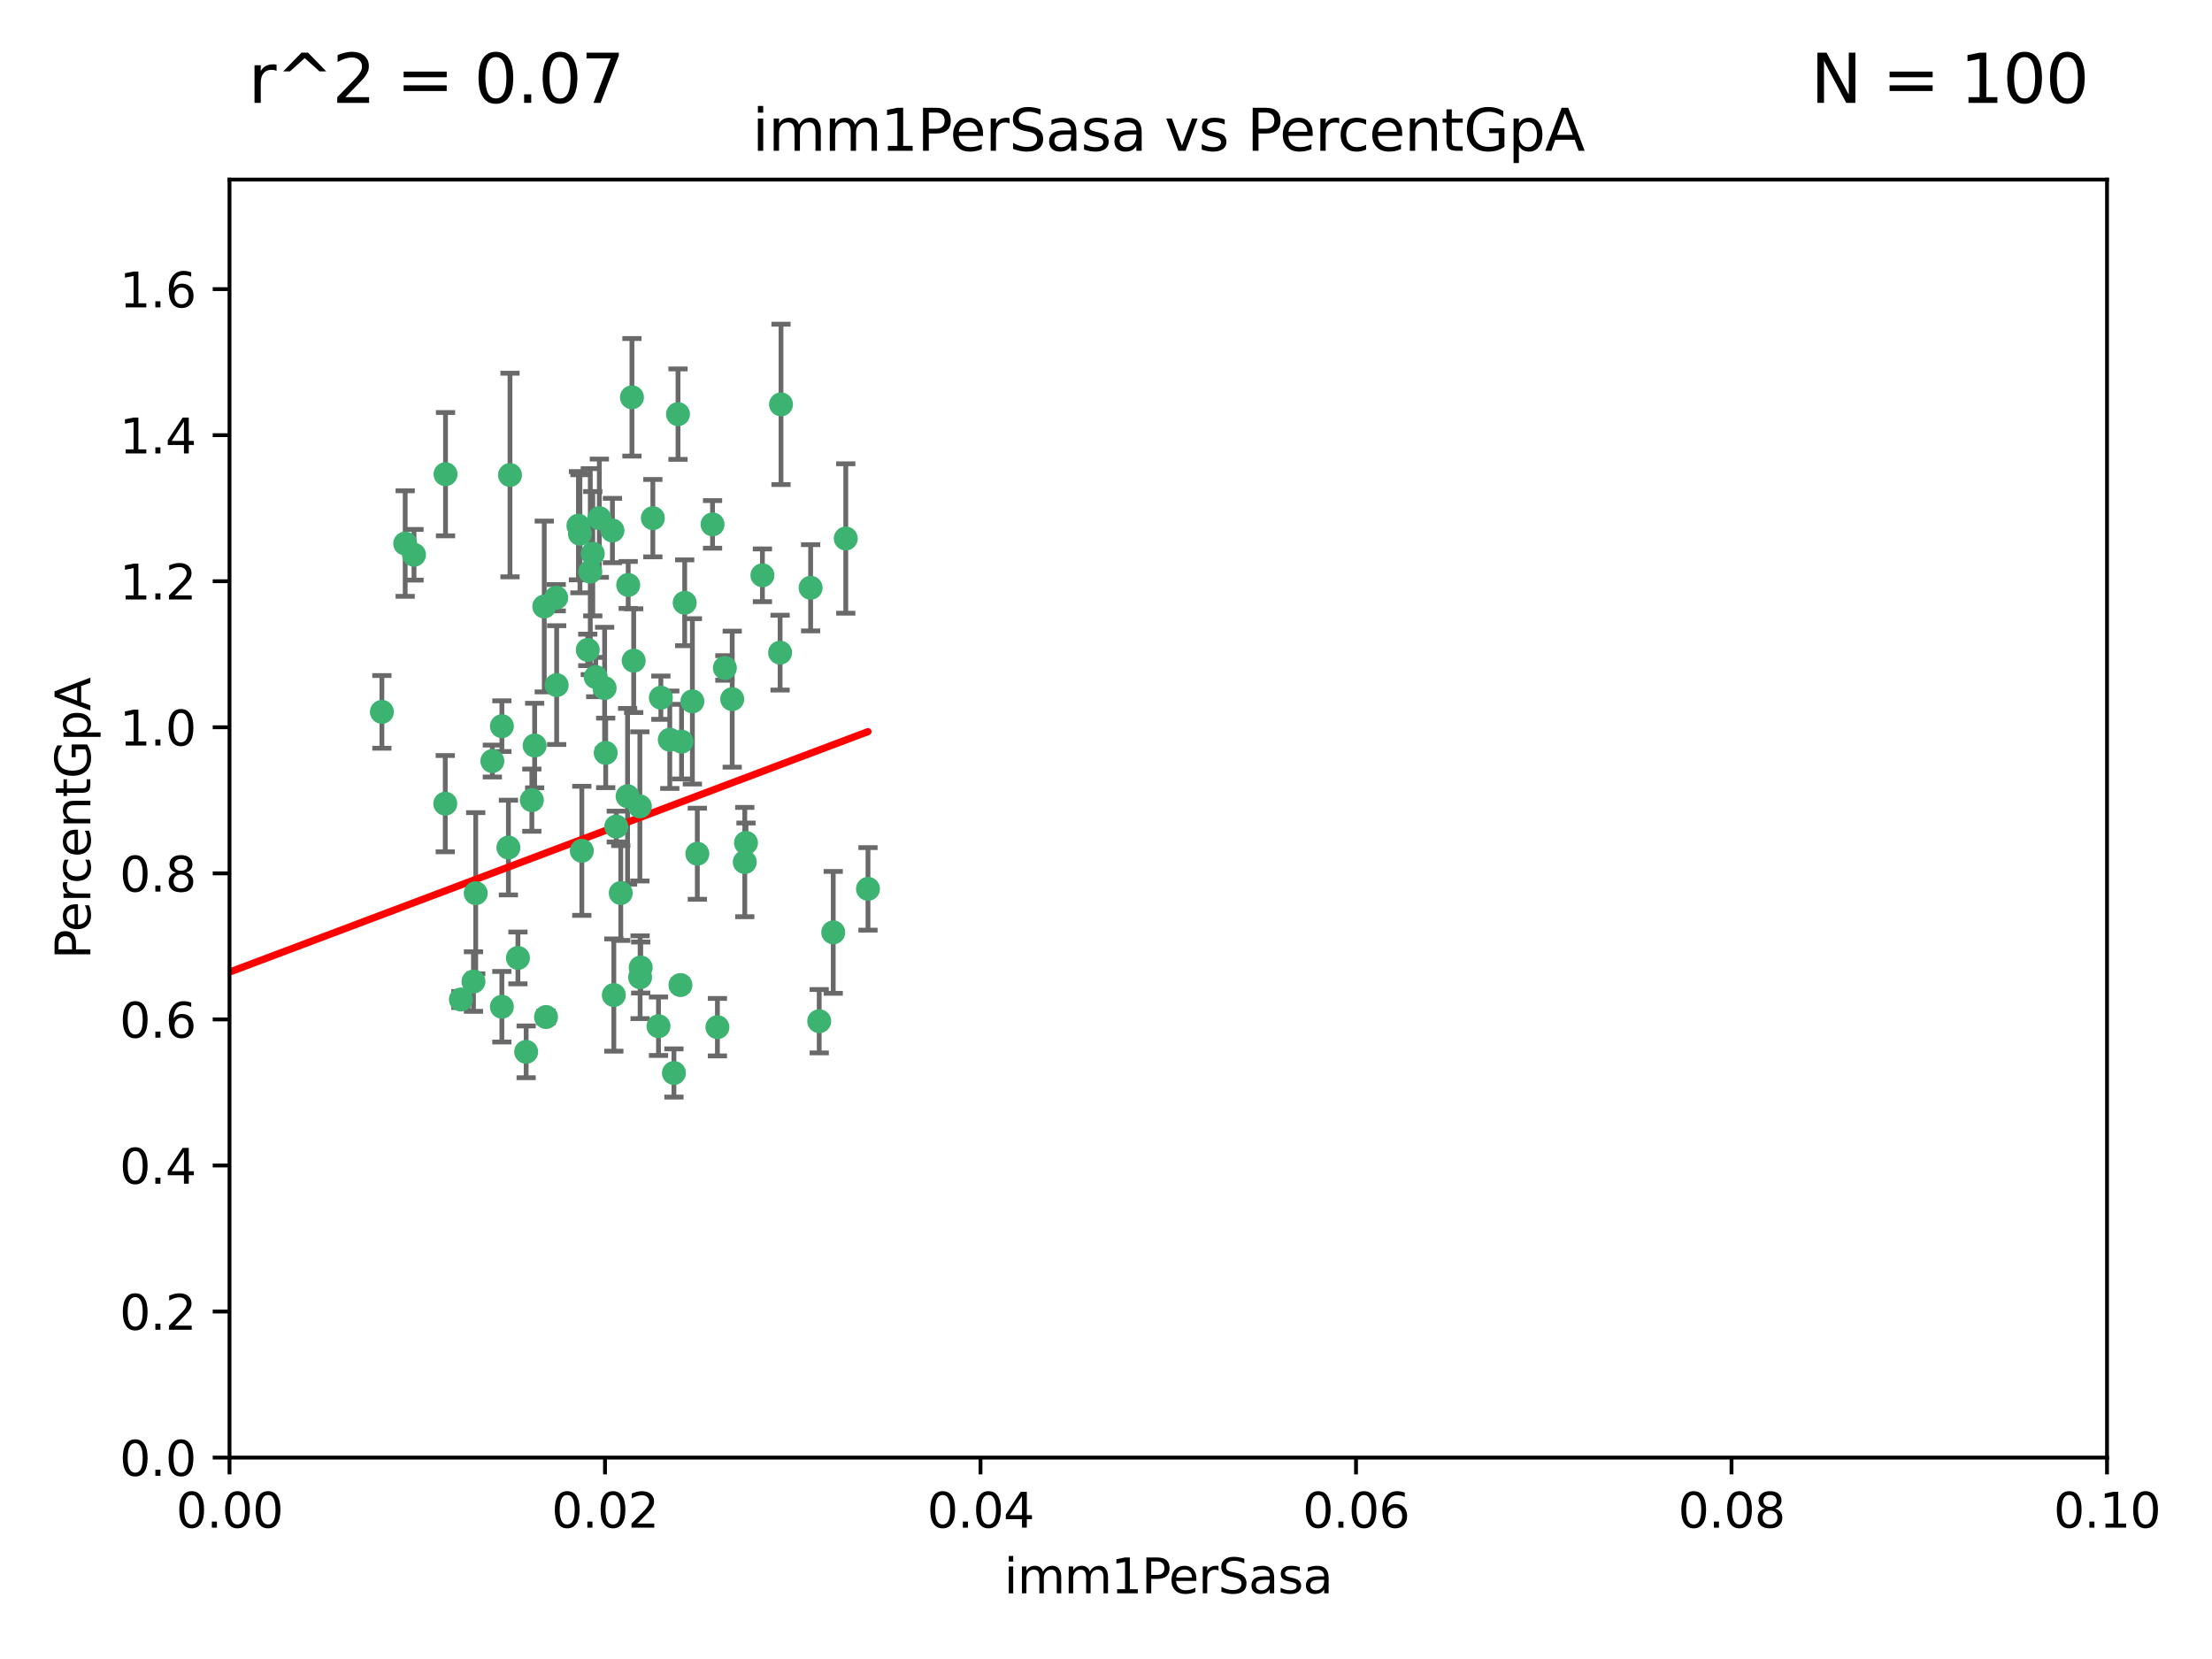 <?xml version="1.0" encoding="utf-8" standalone="no"?>
<!DOCTYPE svg PUBLIC "-//W3C//DTD SVG 1.1//EN"
  "http://www.w3.org/Graphics/SVG/1.1/DTD/svg11.dtd">
<svg xmlns:xlink="http://www.w3.org/1999/xlink" width="460.8pt" height="345.6pt" viewBox="0 0 460.8 345.6" xmlns="http://www.w3.org/2000/svg" version="1.1">
 <defs>
  <style type="text/css">*{stroke-linejoin: round; stroke-linecap: butt}</style>
 </defs>
 <g id="figure_1">
  <g id="patch_1">
   <path d="M 0 345.6 
L 460.8 345.6 
L 460.8 0 
L 0 0 
z
" style="fill: #ffffff"/>
  </g>
  <g id="axes_1">
   <g id="patch_2">
    <path d="M 47.81 303.64 
L 438.93 303.64 
L 438.93 37.411 
L 47.81 37.411 
z
" style="fill: #ffffff"/>
   </g>
   <g id="PathCollection_1">
    <defs>
     <path id="m99743dd4fb" d="M 0 1.118 
C 0.297 1.118 0.581 1 0.791 0.791 
C 1 0.581 1.118 0.297 1.118 0 
C 1.118 -0.297 1 -0.581 0.791 -0.791 
C 0.581 -1 0.297 -1.118 0 -1.118 
C -0.297 -1.118 -0.581 -1 -0.791 -0.791 
C -1 -0.581 -1.118 -0.297 -1.118 0 
C -1.118 0.297 -1 0.581 -0.791 0.791 
C -0.581 1 -0.297 1.118 0 1.118 
z
" style="stroke: #3cb371"/>
    </defs>
    <g clip-path="url(#p073e1302b0)">
     <use xlink:href="#m99743dd4fb" x="86.246" y="115.568" style="fill: #3cb371; stroke: #3cb371"/>
     <use xlink:href="#m99743dd4fb" x="84.409" y="113.232" style="fill: #3cb371; stroke: #3cb371"/>
     <use xlink:href="#m99743dd4fb" x="136.002" y="107.943" style="fill: #3cb371; stroke: #3cb371"/>
     <use xlink:href="#m99743dd4fb" x="92.809" y="98.781" style="fill: #3cb371; stroke: #3cb371"/>
     <use xlink:href="#m99743dd4fb" x="113.381" y="126.342" style="fill: #3cb371; stroke: #3cb371"/>
     <use xlink:href="#m99743dd4fb" x="122.967" y="119.082" style="fill: #3cb371; stroke: #3cb371"/>
     <use xlink:href="#m99743dd4fb" x="125.956" y="143.336" style="fill: #3cb371; stroke: #3cb371"/>
     <use xlink:href="#m99743dd4fb" x="104.553" y="151.274" style="fill: #3cb371; stroke: #3cb371"/>
     <use xlink:href="#m99743dd4fb" x="120.499" y="109.513" style="fill: #3cb371; stroke: #3cb371"/>
     <use xlink:href="#m99743dd4fb" x="124.099" y="141.043" style="fill: #3cb371; stroke: #3cb371"/>
     <use xlink:href="#m99743dd4fb" x="110.793" y="166.685" style="fill: #3cb371; stroke: #3cb371"/>
     <use xlink:href="#m99743dd4fb" x="115.875" y="124.513" style="fill: #3cb371; stroke: #3cb371"/>
     <use xlink:href="#m99743dd4fb" x="122.442" y="135.386" style="fill: #3cb371; stroke: #3cb371"/>
     <use xlink:href="#m99743dd4fb" x="106.242" y="98.955" style="fill: #3cb371; stroke: #3cb371"/>
     <use xlink:href="#m99743dd4fb" x="132.012" y="137.629" style="fill: #3cb371; stroke: #3cb371"/>
     <use xlink:href="#m99743dd4fb" x="113.744" y="211.864" style="fill: #3cb371; stroke: #3cb371"/>
     <use xlink:href="#m99743dd4fb" x="124.854" y="107.949" style="fill: #3cb371; stroke: #3cb371"/>
     <use xlink:href="#m99743dd4fb" x="92.757" y="167.417" style="fill: #3cb371; stroke: #3cb371"/>
     <use xlink:href="#m99743dd4fb" x="130.866" y="121.859" style="fill: #3cb371; stroke: #3cb371"/>
     <use xlink:href="#m99743dd4fb" x="141.24" y="86.272" style="fill: #3cb371; stroke: #3cb371"/>
     <use xlink:href="#m99743dd4fb" x="133.296" y="167.984" style="fill: #3cb371; stroke: #3cb371"/>
     <use xlink:href="#m99743dd4fb" x="168.868" y="122.444" style="fill: #3cb371; stroke: #3cb371"/>
     <use xlink:href="#m99743dd4fb" x="123.484" y="115.347" style="fill: #3cb371; stroke: #3cb371"/>
     <use xlink:href="#m99743dd4fb" x="127.585" y="110.514" style="fill: #3cb371; stroke: #3cb371"/>
     <use xlink:href="#m99743dd4fb" x="105.908" y="176.562" style="fill: #3cb371; stroke: #3cb371"/>
     <use xlink:href="#m99743dd4fb" x="148.437" y="109.239" style="fill: #3cb371; stroke: #3cb371"/>
     <use xlink:href="#m99743dd4fb" x="109.607" y="219.119" style="fill: #3cb371; stroke: #3cb371"/>
     <use xlink:href="#m99743dd4fb" x="130.736" y="165.873" style="fill: #3cb371; stroke: #3cb371"/>
     <use xlink:href="#m99743dd4fb" x="96.012" y="208.215" style="fill: #3cb371; stroke: #3cb371"/>
     <use xlink:href="#m99743dd4fb" x="137.67" y="145.341" style="fill: #3cb371; stroke: #3cb371"/>
     <use xlink:href="#m99743dd4fb" x="149.45" y="213.979" style="fill: #3cb371; stroke: #3cb371"/>
     <use xlink:href="#m99743dd4fb" x="127.872" y="207.286" style="fill: #3cb371; stroke: #3cb371"/>
     <use xlink:href="#m99743dd4fb" x="99.101" y="186.072" style="fill: #3cb371; stroke: #3cb371"/>
     <use xlink:href="#m99743dd4fb" x="142.635" y="125.569" style="fill: #3cb371; stroke: #3cb371"/>
     <use xlink:href="#m99743dd4fb" x="139.529" y="154.097" style="fill: #3cb371; stroke: #3cb371"/>
     <use xlink:href="#m99743dd4fb" x="120.813" y="111.192" style="fill: #3cb371; stroke: #3cb371"/>
     <use xlink:href="#m99743dd4fb" x="158.825" y="119.843" style="fill: #3cb371; stroke: #3cb371"/>
     <use xlink:href="#m99743dd4fb" x="115.962" y="142.72" style="fill: #3cb371; stroke: #3cb371"/>
     <use xlink:href="#m99743dd4fb" x="102.566" y="158.542" style="fill: #3cb371; stroke: #3cb371"/>
     <use xlink:href="#m99743dd4fb" x="152.533" y="145.644" style="fill: #3cb371; stroke: #3cb371"/>
     <use xlink:href="#m99743dd4fb" x="141.979" y="154.498" style="fill: #3cb371; stroke: #3cb371"/>
     <use xlink:href="#m99743dd4fb" x="98.631" y="204.475" style="fill: #3cb371; stroke: #3cb371"/>
     <use xlink:href="#m99743dd4fb" x="137.177" y="213.781" style="fill: #3cb371; stroke: #3cb371"/>
     <use xlink:href="#m99743dd4fb" x="131.646" y="82.766" style="fill: #3cb371; stroke: #3cb371"/>
     <use xlink:href="#m99743dd4fb" x="107.894" y="199.555" style="fill: #3cb371; stroke: #3cb371"/>
     <use xlink:href="#m99743dd4fb" x="144.236" y="146.106" style="fill: #3cb371; stroke: #3cb371"/>
     <use xlink:href="#m99743dd4fb" x="145.266" y="177.849" style="fill: #3cb371; stroke: #3cb371"/>
     <use xlink:href="#m99743dd4fb" x="140.393" y="223.525" style="fill: #3cb371; stroke: #3cb371"/>
     <use xlink:href="#m99743dd4fb" x="162.509" y="135.958" style="fill: #3cb371; stroke: #3cb371"/>
     <use xlink:href="#m99743dd4fb" x="170.659" y="212.733" style="fill: #3cb371; stroke: #3cb371"/>
     <use xlink:href="#m99743dd4fb" x="155.405" y="175.59" style="fill: #3cb371; stroke: #3cb371"/>
     <use xlink:href="#m99743dd4fb" x="79.555" y="148.297" style="fill: #3cb371; stroke: #3cb371"/>
     <use xlink:href="#m99743dd4fb" x="128.385" y="172.188" style="fill: #3cb371; stroke: #3cb371"/>
     <use xlink:href="#m99743dd4fb" x="141.751" y="205.202" style="fill: #3cb371; stroke: #3cb371"/>
     <use xlink:href="#m99743dd4fb" x="176.19" y="112.178" style="fill: #3cb371; stroke: #3cb371"/>
     <use xlink:href="#m99743dd4fb" x="129.315" y="186.034" style="fill: #3cb371; stroke: #3cb371"/>
     <use xlink:href="#m99743dd4fb" x="162.698" y="84.238" style="fill: #3cb371; stroke: #3cb371"/>
     <use xlink:href="#m99743dd4fb" x="111.378" y="155.307" style="fill: #3cb371; stroke: #3cb371"/>
     <use xlink:href="#m99743dd4fb" x="180.817" y="185.169" style="fill: #3cb371; stroke: #3cb371"/>
     <use xlink:href="#m99743dd4fb" x="133.346" y="203.575" style="fill: #3cb371; stroke: #3cb371"/>
     <use xlink:href="#m99743dd4fb" x="133.47" y="201.55" style="fill: #3cb371; stroke: #3cb371"/>
     <use xlink:href="#m99743dd4fb" x="121.206" y="177.24" style="fill: #3cb371; stroke: #3cb371"/>
     <use xlink:href="#m99743dd4fb" x="126.179" y="156.841" style="fill: #3cb371; stroke: #3cb371"/>
     <use xlink:href="#m99743dd4fb" x="155.151" y="179.582" style="fill: #3cb371; stroke: #3cb371"/>
     <use xlink:href="#m99743dd4fb" x="151.002" y="139.145" style="fill: #3cb371; stroke: #3cb371"/>
     <use xlink:href="#m99743dd4fb" x="104.549" y="209.723" style="fill: #3cb371; stroke: #3cb371"/>
     <use xlink:href="#m99743dd4fb" x="173.578" y="194.231" style="fill: #3cb371; stroke: #3cb371"/>
    </g>
   </g>
   <g id="matplotlib.axis_1">
    <g id="xtick_1">
     <g id="line2d_1">
      <defs>
       <path id="m559d107798" d="M 0 0 
L 0 3.5 
" style="stroke: #000000; stroke-width: 0.8"/>
      </defs>
      <g>
       <use xlink:href="#m559d107798" x="47.81" y="303.64" style="stroke: #000000; stroke-width: 0.8"/>
      </g>
     </g>
     <g id="text_1">
      <!-- 0.00 -->
      <g transform="translate(36.677 318.238)scale(0.1 -0.1)">
       <defs>
        <path id="DejaVuSans-30" d="M 2034 4250 
Q 1547 4250 1301 3770 
Q 1056 3291 1056 2328 
Q 1056 1369 1301 889 
Q 1547 409 2034 409 
Q 2525 409 2770 889 
Q 3016 1369 3016 2328 
Q 3016 3291 2770 3770 
Q 2525 4250 2034 4250 
z
M 2034 4750 
Q 2819 4750 3233 4129 
Q 3647 3509 3647 2328 
Q 3647 1150 3233 529 
Q 2819 -91 2034 -91 
Q 1250 -91 836 529 
Q 422 1150 422 2328 
Q 422 3509 836 4129 
Q 1250 4750 2034 4750 
z
" transform="scale(0.016)"/>
        <path id="DejaVuSans-2e" d="M 684 794 
L 1344 794 
L 1344 0 
L 684 0 
L 684 794 
z
" transform="scale(0.016)"/>
       </defs>
       <use xlink:href="#DejaVuSans-30"/>
       <use xlink:href="#DejaVuSans-2e" x="63.623"/>
       <use xlink:href="#DejaVuSans-30" x="95.41"/>
       <use xlink:href="#DejaVuSans-30" x="159.033"/>
      </g>
     </g>
    </g>
    <g id="xtick_2">
     <g id="line2d_2">
      <g>
       <use xlink:href="#m559d107798" x="126.034" y="303.64" style="stroke: #000000; stroke-width: 0.8"/>
      </g>
     </g>
     <g id="text_2">
      <!-- 0.02 -->
      <g transform="translate(114.901 318.238)scale(0.1 -0.1)">
       <defs>
        <path id="DejaVuSans-32" d="M 1228 531 
L 3431 531 
L 3431 0 
L 469 0 
L 469 531 
Q 828 903 1448 1529 
Q 2069 2156 2228 2338 
Q 2531 2678 2651 2914 
Q 2772 3150 2772 3378 
Q 2772 3750 2511 3984 
Q 2250 4219 1831 4219 
Q 1534 4219 1204 4116 
Q 875 4013 500 3803 
L 500 4441 
Q 881 4594 1212 4672 
Q 1544 4750 1819 4750 
Q 2544 4750 2975 4387 
Q 3406 4025 3406 3419 
Q 3406 3131 3298 2873 
Q 3191 2616 2906 2266 
Q 2828 2175 2409 1742 
Q 1991 1309 1228 531 
z
" transform="scale(0.016)"/>
       </defs>
       <use xlink:href="#DejaVuSans-30"/>
       <use xlink:href="#DejaVuSans-2e" x="63.623"/>
       <use xlink:href="#DejaVuSans-30" x="95.41"/>
       <use xlink:href="#DejaVuSans-32" x="159.033"/>
      </g>
     </g>
    </g>
    <g id="xtick_3">
     <g id="line2d_3">
      <g>
       <use xlink:href="#m559d107798" x="204.258" y="303.64" style="stroke: #000000; stroke-width: 0.8"/>
      </g>
     </g>
     <g id="text_3">
      <!-- 0.04 -->
      <g transform="translate(193.125 318.238)scale(0.1 -0.1)">
       <defs>
        <path id="DejaVuSans-34" d="M 2419 4116 
L 825 1625 
L 2419 1625 
L 2419 4116 
z
M 2253 4666 
L 3047 4666 
L 3047 1625 
L 3713 1625 
L 3713 1100 
L 3047 1100 
L 3047 0 
L 2419 0 
L 2419 1100 
L 313 1100 
L 313 1709 
L 2253 4666 
z
" transform="scale(0.016)"/>
       </defs>
       <use xlink:href="#DejaVuSans-30"/>
       <use xlink:href="#DejaVuSans-2e" x="63.623"/>
       <use xlink:href="#DejaVuSans-30" x="95.41"/>
       <use xlink:href="#DejaVuSans-34" x="159.033"/>
      </g>
     </g>
    </g>
    <g id="xtick_4">
     <g id="line2d_4">
      <g>
       <use xlink:href="#m559d107798" x="282.482" y="303.64" style="stroke: #000000; stroke-width: 0.8"/>
      </g>
     </g>
     <g id="text_4">
      <!-- 0.06 -->
      <g transform="translate(271.349 318.238)scale(0.1 -0.1)">
       <defs>
        <path id="DejaVuSans-36" d="M 2113 2584 
Q 1688 2584 1439 2293 
Q 1191 2003 1191 1497 
Q 1191 994 1439 701 
Q 1688 409 2113 409 
Q 2538 409 2786 701 
Q 3034 994 3034 1497 
Q 3034 2003 2786 2293 
Q 2538 2584 2113 2584 
z
M 3366 4563 
L 3366 3988 
Q 3128 4100 2886 4159 
Q 2644 4219 2406 4219 
Q 1781 4219 1451 3797 
Q 1122 3375 1075 2522 
Q 1259 2794 1537 2939 
Q 1816 3084 2150 3084 
Q 2853 3084 3261 2657 
Q 3669 2231 3669 1497 
Q 3669 778 3244 343 
Q 2819 -91 2113 -91 
Q 1303 -91 875 529 
Q 447 1150 447 2328 
Q 447 3434 972 4092 
Q 1497 4750 2381 4750 
Q 2619 4750 2861 4703 
Q 3103 4656 3366 4563 
z
" transform="scale(0.016)"/>
       </defs>
       <use xlink:href="#DejaVuSans-30"/>
       <use xlink:href="#DejaVuSans-2e" x="63.623"/>
       <use xlink:href="#DejaVuSans-30" x="95.41"/>
       <use xlink:href="#DejaVuSans-36" x="159.033"/>
      </g>
     </g>
    </g>
    <g id="xtick_5">
     <g id="line2d_5">
      <g>
       <use xlink:href="#m559d107798" x="360.706" y="303.64" style="stroke: #000000; stroke-width: 0.8"/>
      </g>
     </g>
     <g id="text_5">
      <!-- 0.08 -->
      <g transform="translate(349.573 318.238)scale(0.1 -0.1)">
       <defs>
        <path id="DejaVuSans-38" d="M 2034 2216 
Q 1584 2216 1326 1975 
Q 1069 1734 1069 1313 
Q 1069 891 1326 650 
Q 1584 409 2034 409 
Q 2484 409 2743 651 
Q 3003 894 3003 1313 
Q 3003 1734 2745 1975 
Q 2488 2216 2034 2216 
z
M 1403 2484 
Q 997 2584 770 2862 
Q 544 3141 544 3541 
Q 544 4100 942 4425 
Q 1341 4750 2034 4750 
Q 2731 4750 3128 4425 
Q 3525 4100 3525 3541 
Q 3525 3141 3298 2862 
Q 3072 2584 2669 2484 
Q 3125 2378 3379 2068 
Q 3634 1759 3634 1313 
Q 3634 634 3220 271 
Q 2806 -91 2034 -91 
Q 1263 -91 848 271 
Q 434 634 434 1313 
Q 434 1759 690 2068 
Q 947 2378 1403 2484 
z
M 1172 3481 
Q 1172 3119 1398 2916 
Q 1625 2713 2034 2713 
Q 2441 2713 2670 2916 
Q 2900 3119 2900 3481 
Q 2900 3844 2670 4047 
Q 2441 4250 2034 4250 
Q 1625 4250 1398 4047 
Q 1172 3844 1172 3481 
z
" transform="scale(0.016)"/>
       </defs>
       <use xlink:href="#DejaVuSans-30"/>
       <use xlink:href="#DejaVuSans-2e" x="63.623"/>
       <use xlink:href="#DejaVuSans-30" x="95.41"/>
       <use xlink:href="#DejaVuSans-38" x="159.033"/>
      </g>
     </g>
    </g>
    <g id="xtick_6">
     <g id="line2d_6">
      <g>
       <use xlink:href="#m559d107798" x="438.93" y="303.64" style="stroke: #000000; stroke-width: 0.8"/>
      </g>
     </g>
     <g id="text_6">
      <!-- 0.10 -->
      <g transform="translate(427.797 318.238)scale(0.1 -0.1)">
       <defs>
        <path id="DejaVuSans-31" d="M 794 531 
L 1825 531 
L 1825 4091 
L 703 3866 
L 703 4441 
L 1819 4666 
L 2450 4666 
L 2450 531 
L 3481 531 
L 3481 0 
L 794 0 
L 794 531 
z
" transform="scale(0.016)"/>
       </defs>
       <use xlink:href="#DejaVuSans-30"/>
       <use xlink:href="#DejaVuSans-2e" x="63.623"/>
       <use xlink:href="#DejaVuSans-31" x="95.41"/>
       <use xlink:href="#DejaVuSans-30" x="159.033"/>
      </g>
     </g>
    </g>
    <g id="text_7">
     <!-- imm1PerSasa -->
     <g transform="translate(209.186 331.917)scale(0.1 -0.1)">
      <defs>
       <path id="DejaVuSans-69" d="M 603 3500 
L 1178 3500 
L 1178 0 
L 603 0 
L 603 3500 
z
M 603 4863 
L 1178 4863 
L 1178 4134 
L 603 4134 
L 603 4863 
z
" transform="scale(0.016)"/>
       <path id="DejaVuSans-6d" d="M 3328 2828 
Q 3544 3216 3844 3400 
Q 4144 3584 4550 3584 
Q 5097 3584 5394 3201 
Q 5691 2819 5691 2113 
L 5691 0 
L 5113 0 
L 5113 2094 
Q 5113 2597 4934 2840 
Q 4756 3084 4391 3084 
Q 3944 3084 3684 2787 
Q 3425 2491 3425 1978 
L 3425 0 
L 2847 0 
L 2847 2094 
Q 2847 2600 2669 2842 
Q 2491 3084 2119 3084 
Q 1678 3084 1418 2786 
Q 1159 2488 1159 1978 
L 1159 0 
L 581 0 
L 581 3500 
L 1159 3500 
L 1159 2956 
Q 1356 3278 1631 3431 
Q 1906 3584 2284 3584 
Q 2666 3584 2933 3390 
Q 3200 3197 3328 2828 
z
" transform="scale(0.016)"/>
       <path id="DejaVuSans-50" d="M 1259 4147 
L 1259 2394 
L 2053 2394 
Q 2494 2394 2734 2622 
Q 2975 2850 2975 3272 
Q 2975 3691 2734 3919 
Q 2494 4147 2053 4147 
L 1259 4147 
z
M 628 4666 
L 2053 4666 
Q 2838 4666 3239 4311 
Q 3641 3956 3641 3272 
Q 3641 2581 3239 2228 
Q 2838 1875 2053 1875 
L 1259 1875 
L 1259 0 
L 628 0 
L 628 4666 
z
" transform="scale(0.016)"/>
       <path id="DejaVuSans-65" d="M 3597 1894 
L 3597 1613 
L 953 1613 
Q 991 1019 1311 708 
Q 1631 397 2203 397 
Q 2534 397 2845 478 
Q 3156 559 3463 722 
L 3463 178 
Q 3153 47 2828 -22 
Q 2503 -91 2169 -91 
Q 1331 -91 842 396 
Q 353 884 353 1716 
Q 353 2575 817 3079 
Q 1281 3584 2069 3584 
Q 2775 3584 3186 3129 
Q 3597 2675 3597 1894 
z
M 3022 2063 
Q 3016 2534 2758 2815 
Q 2500 3097 2075 3097 
Q 1594 3097 1305 2825 
Q 1016 2553 972 2059 
L 3022 2063 
z
" transform="scale(0.016)"/>
       <path id="DejaVuSans-72" d="M 2631 2963 
Q 2534 3019 2420 3045 
Q 2306 3072 2169 3072 
Q 1681 3072 1420 2755 
Q 1159 2438 1159 1844 
L 1159 0 
L 581 0 
L 581 3500 
L 1159 3500 
L 1159 2956 
Q 1341 3275 1631 3429 
Q 1922 3584 2338 3584 
Q 2397 3584 2469 3576 
Q 2541 3569 2628 3553 
L 2631 2963 
z
" transform="scale(0.016)"/>
       <path id="DejaVuSans-53" d="M 3425 4513 
L 3425 3897 
Q 3066 4069 2747 4153 
Q 2428 4238 2131 4238 
Q 1616 4238 1336 4038 
Q 1056 3838 1056 3469 
Q 1056 3159 1242 3001 
Q 1428 2844 1947 2747 
L 2328 2669 
Q 3034 2534 3370 2195 
Q 3706 1856 3706 1288 
Q 3706 609 3251 259 
Q 2797 -91 1919 -91 
Q 1588 -91 1214 -16 
Q 841 59 441 206 
L 441 856 
Q 825 641 1194 531 
Q 1563 422 1919 422 
Q 2459 422 2753 634 
Q 3047 847 3047 1241 
Q 3047 1584 2836 1778 
Q 2625 1972 2144 2069 
L 1759 2144 
Q 1053 2284 737 2584 
Q 422 2884 422 3419 
Q 422 4038 858 4394 
Q 1294 4750 2059 4750 
Q 2388 4750 2728 4690 
Q 3069 4631 3425 4513 
z
" transform="scale(0.016)"/>
       <path id="DejaVuSans-61" d="M 2194 1759 
Q 1497 1759 1228 1600 
Q 959 1441 959 1056 
Q 959 750 1161 570 
Q 1363 391 1709 391 
Q 2188 391 2477 730 
Q 2766 1069 2766 1631 
L 2766 1759 
L 2194 1759 
z
M 3341 1997 
L 3341 0 
L 2766 0 
L 2766 531 
Q 2569 213 2275 61 
Q 1981 -91 1556 -91 
Q 1019 -91 701 211 
Q 384 513 384 1019 
Q 384 1609 779 1909 
Q 1175 2209 1959 2209 
L 2766 2209 
L 2766 2266 
Q 2766 2663 2505 2880 
Q 2244 3097 1772 3097 
Q 1472 3097 1187 3025 
Q 903 2953 641 2809 
L 641 3341 
Q 956 3463 1253 3523 
Q 1550 3584 1831 3584 
Q 2591 3584 2966 3190 
Q 3341 2797 3341 1997 
z
" transform="scale(0.016)"/>
       <path id="DejaVuSans-73" d="M 2834 3397 
L 2834 2853 
Q 2591 2978 2328 3040 
Q 2066 3103 1784 3103 
Q 1356 3103 1142 2972 
Q 928 2841 928 2578 
Q 928 2378 1081 2264 
Q 1234 2150 1697 2047 
L 1894 2003 
Q 2506 1872 2764 1633 
Q 3022 1394 3022 966 
Q 3022 478 2636 193 
Q 2250 -91 1575 -91 
Q 1294 -91 989 -36 
Q 684 19 347 128 
L 347 722 
Q 666 556 975 473 
Q 1284 391 1588 391 
Q 1994 391 2212 530 
Q 2431 669 2431 922 
Q 2431 1156 2273 1281 
Q 2116 1406 1581 1522 
L 1381 1569 
Q 847 1681 609 1914 
Q 372 2147 372 2553 
Q 372 3047 722 3315 
Q 1072 3584 1716 3584 
Q 2034 3584 2315 3537 
Q 2597 3491 2834 3397 
z
" transform="scale(0.016)"/>
      </defs>
      <use xlink:href="#DejaVuSans-69"/>
      <use xlink:href="#DejaVuSans-6d" x="27.783"/>
      <use xlink:href="#DejaVuSans-6d" x="125.195"/>
      <use xlink:href="#DejaVuSans-31" x="222.607"/>
      <use xlink:href="#DejaVuSans-50" x="286.23"/>
      <use xlink:href="#DejaVuSans-65" x="342.908"/>
      <use xlink:href="#DejaVuSans-72" x="404.432"/>
      <use xlink:href="#DejaVuSans-53" x="445.545"/>
      <use xlink:href="#DejaVuSans-61" x="509.021"/>
      <use xlink:href="#DejaVuSans-73" x="570.301"/>
      <use xlink:href="#DejaVuSans-61" x="622.4"/>
     </g>
    </g>
   </g>
   <g id="matplotlib.axis_2">
    <g id="ytick_1">
     <g id="line2d_7">
      <defs>
       <path id="m39f25e6d28" d="M 0 0 
L -3.5 0 
" style="stroke: #000000; stroke-width: 0.8"/>
      </defs>
      <g>
       <use xlink:href="#m39f25e6d28" x="47.81" y="303.64" style="stroke: #000000; stroke-width: 0.8"/>
      </g>
     </g>
     <g id="text_8">
      <!-- 0.0 -->
      <g transform="translate(24.907 307.439)scale(0.1 -0.1)">
       <use xlink:href="#DejaVuSans-30"/>
       <use xlink:href="#DejaVuSans-2e" x="63.623"/>
       <use xlink:href="#DejaVuSans-30" x="95.41"/>
      </g>
     </g>
    </g>
    <g id="ytick_2">
     <g id="line2d_8">
      <g>
       <use xlink:href="#m39f25e6d28" x="47.81" y="273.214" style="stroke: #000000; stroke-width: 0.8"/>
      </g>
     </g>
     <g id="text_9">
      <!-- 0.2 -->
      <g transform="translate(24.907 277.013)scale(0.1 -0.1)">
       <use xlink:href="#DejaVuSans-30"/>
       <use xlink:href="#DejaVuSans-2e" x="63.623"/>
       <use xlink:href="#DejaVuSans-32" x="95.41"/>
      </g>
     </g>
    </g>
    <g id="ytick_3">
     <g id="line2d_9">
      <g>
       <use xlink:href="#m39f25e6d28" x="47.81" y="242.788" style="stroke: #000000; stroke-width: 0.8"/>
      </g>
     </g>
     <g id="text_10">
      <!-- 0.4 -->
      <g transform="translate(24.907 246.587)scale(0.1 -0.1)">
       <use xlink:href="#DejaVuSans-30"/>
       <use xlink:href="#DejaVuSans-2e" x="63.623"/>
       <use xlink:href="#DejaVuSans-34" x="95.41"/>
      </g>
     </g>
    </g>
    <g id="ytick_4">
     <g id="line2d_10">
      <g>
       <use xlink:href="#m39f25e6d28" x="47.81" y="212.362" style="stroke: #000000; stroke-width: 0.8"/>
      </g>
     </g>
     <g id="text_11">
      <!-- 0.6 -->
      <g transform="translate(24.907 216.161)scale(0.1 -0.1)">
       <use xlink:href="#DejaVuSans-30"/>
       <use xlink:href="#DejaVuSans-2e" x="63.623"/>
       <use xlink:href="#DejaVuSans-36" x="95.41"/>
      </g>
     </g>
    </g>
    <g id="ytick_5">
     <g id="line2d_11">
      <g>
       <use xlink:href="#m39f25e6d28" x="47.81" y="181.935" style="stroke: #000000; stroke-width: 0.8"/>
      </g>
     </g>
     <g id="text_12">
      <!-- 0.8 -->
      <g transform="translate(24.907 185.735)scale(0.1 -0.1)">
       <use xlink:href="#DejaVuSans-30"/>
       <use xlink:href="#DejaVuSans-2e" x="63.623"/>
       <use xlink:href="#DejaVuSans-38" x="95.41"/>
      </g>
     </g>
    </g>
    <g id="ytick_6">
     <g id="line2d_12">
      <g>
       <use xlink:href="#m39f25e6d28" x="47.81" y="151.509" style="stroke: #000000; stroke-width: 0.8"/>
      </g>
     </g>
     <g id="text_13">
      <!-- 1.0 -->
      <g transform="translate(24.907 155.308)scale(0.1 -0.1)">
       <use xlink:href="#DejaVuSans-31"/>
       <use xlink:href="#DejaVuSans-2e" x="63.623"/>
       <use xlink:href="#DejaVuSans-30" x="95.41"/>
      </g>
     </g>
    </g>
    <g id="ytick_7">
     <g id="line2d_13">
      <g>
       <use xlink:href="#m39f25e6d28" x="47.81" y="121.083" style="stroke: #000000; stroke-width: 0.8"/>
      </g>
     </g>
     <g id="text_14">
      <!-- 1.2 -->
      <g transform="translate(24.907 124.882)scale(0.1 -0.1)">
       <use xlink:href="#DejaVuSans-31"/>
       <use xlink:href="#DejaVuSans-2e" x="63.623"/>
       <use xlink:href="#DejaVuSans-32" x="95.41"/>
      </g>
     </g>
    </g>
    <g id="ytick_8">
     <g id="line2d_14">
      <g>
       <use xlink:href="#m39f25e6d28" x="47.81" y="90.657" style="stroke: #000000; stroke-width: 0.8"/>
      </g>
     </g>
     <g id="text_15">
      <!-- 1.4 -->
      <g transform="translate(24.907 94.456)scale(0.1 -0.1)">
       <use xlink:href="#DejaVuSans-31"/>
       <use xlink:href="#DejaVuSans-2e" x="63.623"/>
       <use xlink:href="#DejaVuSans-34" x="95.41"/>
      </g>
     </g>
    </g>
    <g id="ytick_9">
     <g id="line2d_15">
      <g>
       <use xlink:href="#m39f25e6d28" x="47.81" y="60.231" style="stroke: #000000; stroke-width: 0.8"/>
      </g>
     </g>
     <g id="text_16">
      <!-- 1.6 -->
      <g transform="translate(24.907 64.03)scale(0.1 -0.1)">
       <use xlink:href="#DejaVuSans-31"/>
       <use xlink:href="#DejaVuSans-2e" x="63.623"/>
       <use xlink:href="#DejaVuSans-36" x="95.41"/>
      </g>
     </g>
    </g>
    <g id="text_17">
     <!-- PercentGpA -->
     <g transform="translate(18.827 199.802)rotate(-90)scale(0.1 -0.1)">
      <defs>
       <path id="DejaVuSans-63" d="M 3122 3366 
L 3122 2828 
Q 2878 2963 2633 3030 
Q 2388 3097 2138 3097 
Q 1578 3097 1268 2742 
Q 959 2388 959 1747 
Q 959 1106 1268 751 
Q 1578 397 2138 397 
Q 2388 397 2633 464 
Q 2878 531 3122 666 
L 3122 134 
Q 2881 22 2623 -34 
Q 2366 -91 2075 -91 
Q 1284 -91 818 406 
Q 353 903 353 1747 
Q 353 2603 823 3093 
Q 1294 3584 2113 3584 
Q 2378 3584 2631 3529 
Q 2884 3475 3122 3366 
z
" transform="scale(0.016)"/>
       <path id="DejaVuSans-6e" d="M 3513 2113 
L 3513 0 
L 2938 0 
L 2938 2094 
Q 2938 2591 2744 2837 
Q 2550 3084 2163 3084 
Q 1697 3084 1428 2787 
Q 1159 2491 1159 1978 
L 1159 0 
L 581 0 
L 581 3500 
L 1159 3500 
L 1159 2956 
Q 1366 3272 1645 3428 
Q 1925 3584 2291 3584 
Q 2894 3584 3203 3211 
Q 3513 2838 3513 2113 
z
" transform="scale(0.016)"/>
       <path id="DejaVuSans-74" d="M 1172 4494 
L 1172 3500 
L 2356 3500 
L 2356 3053 
L 1172 3053 
L 1172 1153 
Q 1172 725 1289 603 
Q 1406 481 1766 481 
L 2356 481 
L 2356 0 
L 1766 0 
Q 1100 0 847 248 
Q 594 497 594 1153 
L 594 3053 
L 172 3053 
L 172 3500 
L 594 3500 
L 594 4494 
L 1172 4494 
z
" transform="scale(0.016)"/>
       <path id="DejaVuSans-47" d="M 3809 666 
L 3809 1919 
L 2778 1919 
L 2778 2438 
L 4434 2438 
L 4434 434 
Q 4069 175 3628 42 
Q 3188 -91 2688 -91 
Q 1594 -91 976 548 
Q 359 1188 359 2328 
Q 359 3472 976 4111 
Q 1594 4750 2688 4750 
Q 3144 4750 3555 4637 
Q 3966 4525 4313 4306 
L 4313 3634 
Q 3963 3931 3569 4081 
Q 3175 4231 2741 4231 
Q 1884 4231 1454 3753 
Q 1025 3275 1025 2328 
Q 1025 1384 1454 906 
Q 1884 428 2741 428 
Q 3075 428 3337 486 
Q 3600 544 3809 666 
z
" transform="scale(0.016)"/>
       <path id="DejaVuSans-70" d="M 1159 525 
L 1159 -1331 
L 581 -1331 
L 581 3500 
L 1159 3500 
L 1159 2969 
Q 1341 3281 1617 3432 
Q 1894 3584 2278 3584 
Q 2916 3584 3314 3078 
Q 3713 2572 3713 1747 
Q 3713 922 3314 415 
Q 2916 -91 2278 -91 
Q 1894 -91 1617 61 
Q 1341 213 1159 525 
z
M 3116 1747 
Q 3116 2381 2855 2742 
Q 2594 3103 2138 3103 
Q 1681 3103 1420 2742 
Q 1159 2381 1159 1747 
Q 1159 1113 1420 752 
Q 1681 391 2138 391 
Q 2594 391 2855 752 
Q 3116 1113 3116 1747 
z
" transform="scale(0.016)"/>
       <path id="DejaVuSans-41" d="M 2188 4044 
L 1331 1722 
L 3047 1722 
L 2188 4044 
z
M 1831 4666 
L 2547 4666 
L 4325 0 
L 3669 0 
L 3244 1197 
L 1141 1197 
L 716 0 
L 50 0 
L 1831 4666 
z
" transform="scale(0.016)"/>
      </defs>
      <use xlink:href="#DejaVuSans-50"/>
      <use xlink:href="#DejaVuSans-65" x="56.678"/>
      <use xlink:href="#DejaVuSans-72" x="118.201"/>
      <use xlink:href="#DejaVuSans-63" x="157.064"/>
      <use xlink:href="#DejaVuSans-65" x="212.045"/>
      <use xlink:href="#DejaVuSans-6e" x="273.568"/>
      <use xlink:href="#DejaVuSans-74" x="336.947"/>
      <use xlink:href="#DejaVuSans-47" x="376.156"/>
      <use xlink:href="#DejaVuSans-70" x="453.646"/>
      <use xlink:href="#DejaVuSans-41" x="517.123"/>
     </g>
    </g>
   </g>
   <g id="LineCollection_1">
    <path d="M 86.246 120.843 
L 86.246 110.292 
" clip-path="url(#p073e1302b0)" style="fill: none; stroke: #696969"/>
    <path d="M 84.409 124.224 
L 84.409 102.241 
" clip-path="url(#p073e1302b0)" style="fill: none; stroke: #696969"/>
    <path d="M 136.002 116.002 
L 136.002 99.884 
" clip-path="url(#p073e1302b0)" style="fill: none; stroke: #696969"/>
    <path d="M 92.809 111.622 
L 92.809 85.94 
" clip-path="url(#p073e1302b0)" style="fill: none; stroke: #696969"/>
    <path d="M 113.381 144.131 
L 113.381 108.553 
" clip-path="url(#p073e1302b0)" style="fill: none; stroke: #696969"/>
    <path d="M 122.967 140.54 
L 122.967 97.624 
" clip-path="url(#p073e1302b0)" style="fill: none; stroke: #696969"/>
    <path d="M 125.956 155.999 
L 125.956 130.673 
" clip-path="url(#p073e1302b0)" style="fill: none; stroke: #696969"/>
    <path d="M 104.553 156.555 
L 104.553 145.993 
" clip-path="url(#p073e1302b0)" style="fill: none; stroke: #696969"/>
    <path d="M 120.499 120.79 
L 120.499 98.237 
" clip-path="url(#p073e1302b0)" style="fill: none; stroke: #696969"/>
    <path d="M 124.099 145.137 
L 124.099 136.95 
" clip-path="url(#p073e1302b0)" style="fill: none; stroke: #696969"/>
    <path d="M 110.793 173.167 
L 110.793 160.202 
" clip-path="url(#p073e1302b0)" style="fill: none; stroke: #696969"/>
    <path d="M 115.875 127.259 
L 115.875 121.767 
" clip-path="url(#p073e1302b0)" style="fill: none; stroke: #696969"/>
    <path d="M 122.442 138.663 
L 122.442 132.109 
" clip-path="url(#p073e1302b0)" style="fill: none; stroke: #696969"/>
    <path d="M 106.242 120.165 
L 106.242 77.745 
" clip-path="url(#p073e1302b0)" style="fill: none; stroke: #696969"/>
    <path d="M 132.012 148.436 
L 132.012 126.823 
" clip-path="url(#p073e1302b0)" style="fill: none; stroke: #696969"/>
    <path d="M 113.744 213.072 
L 113.744 210.656 
" clip-path="url(#p073e1302b0)" style="fill: none; stroke: #696969"/>
    <path d="M 124.854 120.265 
L 124.854 95.634 
" clip-path="url(#p073e1302b0)" style="fill: none; stroke: #696969"/>
    <path d="M 92.757 177.442 
L 92.757 157.392 
" clip-path="url(#p073e1302b0)" style="fill: none; stroke: #696969"/>
    <path d="M 130.866 126.751 
L 130.866 116.967 
" clip-path="url(#p073e1302b0)" style="fill: none; stroke: #696969"/>
    <path d="M 141.24 95.691 
L 141.24 76.852 
" clip-path="url(#p073e1302b0)" style="fill: none; stroke: #696969"/>
    <path d="M 133.296 183.521 
L 133.296 152.447 
" clip-path="url(#p073e1302b0)" style="fill: none; stroke: #696969"/>
    <path d="M 168.868 131.425 
L 168.868 113.463 
" clip-path="url(#p073e1302b0)" style="fill: none; stroke: #696969"/>
    <path d="M 123.484 128.299 
L 123.484 102.395 
" clip-path="url(#p073e1302b0)" style="fill: none; stroke: #696969"/>
    <path d="M 127.585 117.217 
L 127.585 103.811 
" clip-path="url(#p073e1302b0)" style="fill: none; stroke: #696969"/>
    <path d="M 105.908 186.427 
L 105.908 166.697 
" clip-path="url(#p073e1302b0)" style="fill: none; stroke: #696969"/>
    <path d="M 148.437 114.195 
L 148.437 104.283 
" clip-path="url(#p073e1302b0)" style="fill: none; stroke: #696969"/>
    <path d="M 109.607 224.512 
L 109.607 213.726 
" clip-path="url(#p073e1302b0)" style="fill: none; stroke: #696969"/>
    <path d="M 130.736 184.172 
L 130.736 147.574 
" clip-path="url(#p073e1302b0)" style="fill: none; stroke: #696969"/>
    <path d="M 96.012 209.889 
L 96.012 206.542 
" clip-path="url(#p073e1302b0)" style="fill: none; stroke: #696969"/>
    <path d="M 137.67 149.851 
L 137.67 140.831 
" clip-path="url(#p073e1302b0)" style="fill: none; stroke: #696969"/>
    <path d="M 149.45 219.969 
L 149.45 207.99 
" clip-path="url(#p073e1302b0)" style="fill: none; stroke: #696969"/>
    <path d="M 127.872 218.975 
L 127.872 195.596 
" clip-path="url(#p073e1302b0)" style="fill: none; stroke: #696969"/>
    <path d="M 99.101 202.862 
L 99.101 169.282 
" clip-path="url(#p073e1302b0)" style="fill: none; stroke: #696969"/>
    <path d="M 142.635 134.51 
L 142.635 116.629 
" clip-path="url(#p073e1302b0)" style="fill: none; stroke: #696969"/>
    <path d="M 139.529 164.246 
L 139.529 143.949 
" clip-path="url(#p073e1302b0)" style="fill: none; stroke: #696969"/>
    <path d="M 120.813 123.488 
L 120.813 98.897 
" clip-path="url(#p073e1302b0)" style="fill: none; stroke: #696969"/>
    <path d="M 158.825 125.336 
L 158.825 114.351 
" clip-path="url(#p073e1302b0)" style="fill: none; stroke: #696969"/>
    <path d="M 115.962 155.094 
L 115.962 130.347 
" clip-path="url(#p073e1302b0)" style="fill: none; stroke: #696969"/>
    <path d="M 102.566 161.867 
L 102.566 155.217 
" clip-path="url(#p073e1302b0)" style="fill: none; stroke: #696969"/>
    <path d="M 152.533 159.813 
L 152.533 131.474 
" clip-path="url(#p073e1302b0)" style="fill: none; stroke: #696969"/>
    <path d="M 141.979 162.273 
L 141.979 146.722 
" clip-path="url(#p073e1302b0)" style="fill: none; stroke: #696969"/>
    <path d="M 98.631 210.678 
L 98.631 198.273 
" clip-path="url(#p073e1302b0)" style="fill: none; stroke: #696969"/>
    <path d="M 137.177 219.871 
L 137.177 207.692 
" clip-path="url(#p073e1302b0)" style="fill: none; stroke: #696969"/>
    <path d="M 131.646 95.013 
L 131.646 70.519 
" clip-path="url(#p073e1302b0)" style="fill: none; stroke: #696969"/>
    <path d="M 107.894 204.953 
L 107.894 194.158 
" clip-path="url(#p073e1302b0)" style="fill: none; stroke: #696969"/>
    <path d="M 144.236 163.326 
L 144.236 128.886 
" clip-path="url(#p073e1302b0)" style="fill: none; stroke: #696969"/>
    <path d="M 145.266 187.334 
L 145.266 168.364 
" clip-path="url(#p073e1302b0)" style="fill: none; stroke: #696969"/>
    <path d="M 140.393 228.546 
L 140.393 218.504 
" clip-path="url(#p073e1302b0)" style="fill: none; stroke: #696969"/>
    <path d="M 162.509 143.75 
L 162.509 128.166 
" clip-path="url(#p073e1302b0)" style="fill: none; stroke: #696969"/>
    <path d="M 170.659 219.331 
L 170.659 206.134 
" clip-path="url(#p073e1302b0)" style="fill: none; stroke: #696969"/>
    <path d="M 155.405 179.727 
L 155.405 171.452 
" clip-path="url(#p073e1302b0)" style="fill: none; stroke: #696969"/>
    <path d="M 79.555 155.865 
L 79.555 140.729 
" clip-path="url(#p073e1302b0)" style="fill: none; stroke: #696969"/>
    <path d="M 128.385 175.398 
L 128.385 168.977 
" clip-path="url(#p073e1302b0)" style="fill: none; stroke: #696969"/>
    <path d="M 141.751 206.291 
L 141.751 204.114 
" clip-path="url(#p073e1302b0)" style="fill: none; stroke: #696969"/>
    <path d="M 176.19 127.743 
L 176.19 96.614 
" clip-path="url(#p073e1302b0)" style="fill: none; stroke: #696969"/>
    <path d="M 129.315 195.91 
L 129.315 176.158 
" clip-path="url(#p073e1302b0)" style="fill: none; stroke: #696969"/>
    <path d="M 162.698 100.942 
L 162.698 67.533 
" clip-path="url(#p073e1302b0)" style="fill: none; stroke: #696969"/>
    <path d="M 111.378 164.111 
L 111.378 146.503 
" clip-path="url(#p073e1302b0)" style="fill: none; stroke: #696969"/>
    <path d="M 180.817 193.766 
L 180.817 176.573 
" clip-path="url(#p073e1302b0)" style="fill: none; stroke: #696969"/>
    <path d="M 133.346 212.193 
L 133.346 194.958 
" clip-path="url(#p073e1302b0)" style="fill: none; stroke: #696969"/>
    <path d="M 133.47 206.859 
L 133.47 196.24 
" clip-path="url(#p073e1302b0)" style="fill: none; stroke: #696969"/>
    <path d="M 121.206 190.686 
L 121.206 163.794 
" clip-path="url(#p073e1302b0)" style="fill: none; stroke: #696969"/>
    <path d="M 126.179 164.083 
L 126.179 149.6 
" clip-path="url(#p073e1302b0)" style="fill: none; stroke: #696969"/>
    <path d="M 155.151 190.966 
L 155.151 168.198 
" clip-path="url(#p073e1302b0)" style="fill: none; stroke: #696969"/>
    <path d="M 151.002 141.705 
L 151.002 136.585 
" clip-path="url(#p073e1302b0)" style="fill: none; stroke: #696969"/>
    <path d="M 104.549 217.076 
L 104.549 202.37 
" clip-path="url(#p073e1302b0)" style="fill: none; stroke: #696969"/>
    <path d="M 173.578 206.922 
L 173.578 181.54 
" clip-path="url(#p073e1302b0)" style="fill: none; stroke: #696969"/>
   </g>
   <g id="line2d_16">
    <defs>
     <path id="m5d1352b442" d="M 2 0 
L -2 -0 
" style="stroke: #696969"/>
    </defs>
    <g clip-path="url(#p073e1302b0)">
     <use xlink:href="#m5d1352b442" x="86.246" y="120.843" style="fill: #696969; stroke: #696969"/>
     <use xlink:href="#m5d1352b442" x="84.409" y="124.224" style="fill: #696969; stroke: #696969"/>
     <use xlink:href="#m5d1352b442" x="136.002" y="116.002" style="fill: #696969; stroke: #696969"/>
     <use xlink:href="#m5d1352b442" x="92.809" y="111.622" style="fill: #696969; stroke: #696969"/>
     <use xlink:href="#m5d1352b442" x="113.381" y="144.131" style="fill: #696969; stroke: #696969"/>
     <use xlink:href="#m5d1352b442" x="122.967" y="140.54" style="fill: #696969; stroke: #696969"/>
     <use xlink:href="#m5d1352b442" x="125.956" y="155.999" style="fill: #696969; stroke: #696969"/>
     <use xlink:href="#m5d1352b442" x="104.553" y="156.555" style="fill: #696969; stroke: #696969"/>
     <use xlink:href="#m5d1352b442" x="120.499" y="120.79" style="fill: #696969; stroke: #696969"/>
     <use xlink:href="#m5d1352b442" x="124.099" y="145.137" style="fill: #696969; stroke: #696969"/>
     <use xlink:href="#m5d1352b442" x="110.793" y="173.167" style="fill: #696969; stroke: #696969"/>
     <use xlink:href="#m5d1352b442" x="115.875" y="127.259" style="fill: #696969; stroke: #696969"/>
     <use xlink:href="#m5d1352b442" x="122.442" y="138.663" style="fill: #696969; stroke: #696969"/>
     <use xlink:href="#m5d1352b442" x="106.242" y="120.165" style="fill: #696969; stroke: #696969"/>
     <use xlink:href="#m5d1352b442" x="132.012" y="148.436" style="fill: #696969; stroke: #696969"/>
     <use xlink:href="#m5d1352b442" x="113.744" y="213.072" style="fill: #696969; stroke: #696969"/>
     <use xlink:href="#m5d1352b442" x="124.854" y="120.265" style="fill: #696969; stroke: #696969"/>
     <use xlink:href="#m5d1352b442" x="92.757" y="177.442" style="fill: #696969; stroke: #696969"/>
     <use xlink:href="#m5d1352b442" x="130.866" y="126.751" style="fill: #696969; stroke: #696969"/>
     <use xlink:href="#m5d1352b442" x="141.24" y="95.691" style="fill: #696969; stroke: #696969"/>
     <use xlink:href="#m5d1352b442" x="133.296" y="183.521" style="fill: #696969; stroke: #696969"/>
     <use xlink:href="#m5d1352b442" x="168.868" y="131.425" style="fill: #696969; stroke: #696969"/>
     <use xlink:href="#m5d1352b442" x="123.484" y="128.299" style="fill: #696969; stroke: #696969"/>
     <use xlink:href="#m5d1352b442" x="127.585" y="117.217" style="fill: #696969; stroke: #696969"/>
     <use xlink:href="#m5d1352b442" x="105.908" y="186.427" style="fill: #696969; stroke: #696969"/>
     <use xlink:href="#m5d1352b442" x="148.437" y="114.195" style="fill: #696969; stroke: #696969"/>
     <use xlink:href="#m5d1352b442" x="109.607" y="224.512" style="fill: #696969; stroke: #696969"/>
     <use xlink:href="#m5d1352b442" x="130.736" y="184.172" style="fill: #696969; stroke: #696969"/>
     <use xlink:href="#m5d1352b442" x="96.012" y="209.889" style="fill: #696969; stroke: #696969"/>
     <use xlink:href="#m5d1352b442" x="137.67" y="149.851" style="fill: #696969; stroke: #696969"/>
     <use xlink:href="#m5d1352b442" x="149.45" y="219.969" style="fill: #696969; stroke: #696969"/>
     <use xlink:href="#m5d1352b442" x="127.872" y="218.975" style="fill: #696969; stroke: #696969"/>
     <use xlink:href="#m5d1352b442" x="99.101" y="202.862" style="fill: #696969; stroke: #696969"/>
     <use xlink:href="#m5d1352b442" x="142.635" y="134.51" style="fill: #696969; stroke: #696969"/>
     <use xlink:href="#m5d1352b442" x="139.529" y="164.246" style="fill: #696969; stroke: #696969"/>
     <use xlink:href="#m5d1352b442" x="120.813" y="123.488" style="fill: #696969; stroke: #696969"/>
     <use xlink:href="#m5d1352b442" x="158.825" y="125.336" style="fill: #696969; stroke: #696969"/>
     <use xlink:href="#m5d1352b442" x="115.962" y="155.094" style="fill: #696969; stroke: #696969"/>
     <use xlink:href="#m5d1352b442" x="102.566" y="161.867" style="fill: #696969; stroke: #696969"/>
     <use xlink:href="#m5d1352b442" x="152.533" y="159.813" style="fill: #696969; stroke: #696969"/>
     <use xlink:href="#m5d1352b442" x="141.979" y="162.273" style="fill: #696969; stroke: #696969"/>
     <use xlink:href="#m5d1352b442" x="98.631" y="210.678" style="fill: #696969; stroke: #696969"/>
     <use xlink:href="#m5d1352b442" x="137.177" y="219.871" style="fill: #696969; stroke: #696969"/>
     <use xlink:href="#m5d1352b442" x="131.646" y="95.013" style="fill: #696969; stroke: #696969"/>
     <use xlink:href="#m5d1352b442" x="107.894" y="204.953" style="fill: #696969; stroke: #696969"/>
     <use xlink:href="#m5d1352b442" x="144.236" y="163.326" style="fill: #696969; stroke: #696969"/>
     <use xlink:href="#m5d1352b442" x="145.266" y="187.334" style="fill: #696969; stroke: #696969"/>
     <use xlink:href="#m5d1352b442" x="140.393" y="228.546" style="fill: #696969; stroke: #696969"/>
     <use xlink:href="#m5d1352b442" x="162.509" y="143.75" style="fill: #696969; stroke: #696969"/>
     <use xlink:href="#m5d1352b442" x="170.659" y="219.331" style="fill: #696969; stroke: #696969"/>
     <use xlink:href="#m5d1352b442" x="155.405" y="179.727" style="fill: #696969; stroke: #696969"/>
     <use xlink:href="#m5d1352b442" x="79.555" y="155.865" style="fill: #696969; stroke: #696969"/>
     <use xlink:href="#m5d1352b442" x="128.385" y="175.398" style="fill: #696969; stroke: #696969"/>
     <use xlink:href="#m5d1352b442" x="141.751" y="206.291" style="fill: #696969; stroke: #696969"/>
     <use xlink:href="#m5d1352b442" x="176.19" y="127.743" style="fill: #696969; stroke: #696969"/>
     <use xlink:href="#m5d1352b442" x="129.315" y="195.91" style="fill: #696969; stroke: #696969"/>
     <use xlink:href="#m5d1352b442" x="162.698" y="100.942" style="fill: #696969; stroke: #696969"/>
     <use xlink:href="#m5d1352b442" x="111.378" y="164.111" style="fill: #696969; stroke: #696969"/>
     <use xlink:href="#m5d1352b442" x="180.817" y="193.766" style="fill: #696969; stroke: #696969"/>
     <use xlink:href="#m5d1352b442" x="133.346" y="212.193" style="fill: #696969; stroke: #696969"/>
     <use xlink:href="#m5d1352b442" x="133.47" y="206.859" style="fill: #696969; stroke: #696969"/>
     <use xlink:href="#m5d1352b442" x="121.206" y="190.686" style="fill: #696969; stroke: #696969"/>
     <use xlink:href="#m5d1352b442" x="126.179" y="164.083" style="fill: #696969; stroke: #696969"/>
     <use xlink:href="#m5d1352b442" x="155.151" y="190.966" style="fill: #696969; stroke: #696969"/>
     <use xlink:href="#m5d1352b442" x="151.002" y="141.705" style="fill: #696969; stroke: #696969"/>
     <use xlink:href="#m5d1352b442" x="104.549" y="217.076" style="fill: #696969; stroke: #696969"/>
     <use xlink:href="#m5d1352b442" x="173.578" y="206.922" style="fill: #696969; stroke: #696969"/>
    </g>
   </g>
   <g id="line2d_17">
    <g clip-path="url(#p073e1302b0)">
     <use xlink:href="#m5d1352b442" x="86.246" y="110.292" style="fill: #696969; stroke: #696969"/>
     <use xlink:href="#m5d1352b442" x="84.409" y="102.241" style="fill: #696969; stroke: #696969"/>
     <use xlink:href="#m5d1352b442" x="136.002" y="99.884" style="fill: #696969; stroke: #696969"/>
     <use xlink:href="#m5d1352b442" x="92.809" y="85.94" style="fill: #696969; stroke: #696969"/>
     <use xlink:href="#m5d1352b442" x="113.381" y="108.553" style="fill: #696969; stroke: #696969"/>
     <use xlink:href="#m5d1352b442" x="122.967" y="97.624" style="fill: #696969; stroke: #696969"/>
     <use xlink:href="#m5d1352b442" x="125.956" y="130.673" style="fill: #696969; stroke: #696969"/>
     <use xlink:href="#m5d1352b442" x="104.553" y="145.993" style="fill: #696969; stroke: #696969"/>
     <use xlink:href="#m5d1352b442" x="120.499" y="98.237" style="fill: #696969; stroke: #696969"/>
     <use xlink:href="#m5d1352b442" x="124.099" y="136.95" style="fill: #696969; stroke: #696969"/>
     <use xlink:href="#m5d1352b442" x="110.793" y="160.202" style="fill: #696969; stroke: #696969"/>
     <use xlink:href="#m5d1352b442" x="115.875" y="121.767" style="fill: #696969; stroke: #696969"/>
     <use xlink:href="#m5d1352b442" x="122.442" y="132.109" style="fill: #696969; stroke: #696969"/>
     <use xlink:href="#m5d1352b442" x="106.242" y="77.745" style="fill: #696969; stroke: #696969"/>
     <use xlink:href="#m5d1352b442" x="132.012" y="126.823" style="fill: #696969; stroke: #696969"/>
     <use xlink:href="#m5d1352b442" x="113.744" y="210.656" style="fill: #696969; stroke: #696969"/>
     <use xlink:href="#m5d1352b442" x="124.854" y="95.634" style="fill: #696969; stroke: #696969"/>
     <use xlink:href="#m5d1352b442" x="92.757" y="157.392" style="fill: #696969; stroke: #696969"/>
     <use xlink:href="#m5d1352b442" x="130.866" y="116.967" style="fill: #696969; stroke: #696969"/>
     <use xlink:href="#m5d1352b442" x="141.24" y="76.852" style="fill: #696969; stroke: #696969"/>
     <use xlink:href="#m5d1352b442" x="133.296" y="152.447" style="fill: #696969; stroke: #696969"/>
     <use xlink:href="#m5d1352b442" x="168.868" y="113.463" style="fill: #696969; stroke: #696969"/>
     <use xlink:href="#m5d1352b442" x="123.484" y="102.395" style="fill: #696969; stroke: #696969"/>
     <use xlink:href="#m5d1352b442" x="127.585" y="103.811" style="fill: #696969; stroke: #696969"/>
     <use xlink:href="#m5d1352b442" x="105.908" y="166.697" style="fill: #696969; stroke: #696969"/>
     <use xlink:href="#m5d1352b442" x="148.437" y="104.283" style="fill: #696969; stroke: #696969"/>
     <use xlink:href="#m5d1352b442" x="109.607" y="213.726" style="fill: #696969; stroke: #696969"/>
     <use xlink:href="#m5d1352b442" x="130.736" y="147.574" style="fill: #696969; stroke: #696969"/>
     <use xlink:href="#m5d1352b442" x="96.012" y="206.542" style="fill: #696969; stroke: #696969"/>
     <use xlink:href="#m5d1352b442" x="137.67" y="140.831" style="fill: #696969; stroke: #696969"/>
     <use xlink:href="#m5d1352b442" x="149.45" y="207.99" style="fill: #696969; stroke: #696969"/>
     <use xlink:href="#m5d1352b442" x="127.872" y="195.596" style="fill: #696969; stroke: #696969"/>
     <use xlink:href="#m5d1352b442" x="99.101" y="169.282" style="fill: #696969; stroke: #696969"/>
     <use xlink:href="#m5d1352b442" x="142.635" y="116.629" style="fill: #696969; stroke: #696969"/>
     <use xlink:href="#m5d1352b442" x="139.529" y="143.949" style="fill: #696969; stroke: #696969"/>
     <use xlink:href="#m5d1352b442" x="120.813" y="98.897" style="fill: #696969; stroke: #696969"/>
     <use xlink:href="#m5d1352b442" x="158.825" y="114.351" style="fill: #696969; stroke: #696969"/>
     <use xlink:href="#m5d1352b442" x="115.962" y="130.347" style="fill: #696969; stroke: #696969"/>
     <use xlink:href="#m5d1352b442" x="102.566" y="155.217" style="fill: #696969; stroke: #696969"/>
     <use xlink:href="#m5d1352b442" x="152.533" y="131.474" style="fill: #696969; stroke: #696969"/>
     <use xlink:href="#m5d1352b442" x="141.979" y="146.722" style="fill: #696969; stroke: #696969"/>
     <use xlink:href="#m5d1352b442" x="98.631" y="198.273" style="fill: #696969; stroke: #696969"/>
     <use xlink:href="#m5d1352b442" x="137.177" y="207.692" style="fill: #696969; stroke: #696969"/>
     <use xlink:href="#m5d1352b442" x="131.646" y="70.519" style="fill: #696969; stroke: #696969"/>
     <use xlink:href="#m5d1352b442" x="107.894" y="194.158" style="fill: #696969; stroke: #696969"/>
     <use xlink:href="#m5d1352b442" x="144.236" y="128.886" style="fill: #696969; stroke: #696969"/>
     <use xlink:href="#m5d1352b442" x="145.266" y="168.364" style="fill: #696969; stroke: #696969"/>
     <use xlink:href="#m5d1352b442" x="140.393" y="218.504" style="fill: #696969; stroke: #696969"/>
     <use xlink:href="#m5d1352b442" x="162.509" y="128.166" style="fill: #696969; stroke: #696969"/>
     <use xlink:href="#m5d1352b442" x="170.659" y="206.134" style="fill: #696969; stroke: #696969"/>
     <use xlink:href="#m5d1352b442" x="155.405" y="171.452" style="fill: #696969; stroke: #696969"/>
     <use xlink:href="#m5d1352b442" x="79.555" y="140.729" style="fill: #696969; stroke: #696969"/>
     <use xlink:href="#m5d1352b442" x="128.385" y="168.977" style="fill: #696969; stroke: #696969"/>
     <use xlink:href="#m5d1352b442" x="141.751" y="204.114" style="fill: #696969; stroke: #696969"/>
     <use xlink:href="#m5d1352b442" x="176.19" y="96.614" style="fill: #696969; stroke: #696969"/>
     <use xlink:href="#m5d1352b442" x="129.315" y="176.158" style="fill: #696969; stroke: #696969"/>
     <use xlink:href="#m5d1352b442" x="162.698" y="67.533" style="fill: #696969; stroke: #696969"/>
     <use xlink:href="#m5d1352b442" x="111.378" y="146.503" style="fill: #696969; stroke: #696969"/>
     <use xlink:href="#m5d1352b442" x="180.817" y="176.573" style="fill: #696969; stroke: #696969"/>
     <use xlink:href="#m5d1352b442" x="133.346" y="194.958" style="fill: #696969; stroke: #696969"/>
     <use xlink:href="#m5d1352b442" x="133.47" y="196.24" style="fill: #696969; stroke: #696969"/>
     <use xlink:href="#m5d1352b442" x="121.206" y="163.794" style="fill: #696969; stroke: #696969"/>
     <use xlink:href="#m5d1352b442" x="126.179" y="149.6" style="fill: #696969; stroke: #696969"/>
     <use xlink:href="#m5d1352b442" x="155.151" y="168.198" style="fill: #696969; stroke: #696969"/>
     <use xlink:href="#m5d1352b442" x="151.002" y="136.585" style="fill: #696969; stroke: #696969"/>
     <use xlink:href="#m5d1352b442" x="104.549" y="202.37" style="fill: #696969; stroke: #696969"/>
     <use xlink:href="#m5d1352b442" x="173.578" y="181.54" style="fill: #696969; stroke: #696969"/>
    </g>
   </g>
   <g id="line2d_18">
    <path d="M 86.246 188.034 
L 84.409 188.726 
L 136.002 169.294 
L 92.809 185.562 
L 56.355 199.293 
L 113.381 177.814 
L 49.472 201.885 
L 122.967 174.204 
L 125.956 173.078 
L 104.553 181.139 
L 120.499 175.133 
L 124.099 173.778 
L 110.793 178.789 
L 115.875 176.875 
L 122.442 174.402 
L 106.242 180.503 
L 132.012 170.797 
L 113.744 177.677 
L 124.854 173.493 
L 92.757 185.582 
L 130.866 171.229 
L 141.24 167.321 
L 77.979 191.148 
L 133.296 170.313 
L 168.868 156.916 
L 123.484 174.009 
L 127.585 172.464 
L 66.359 195.525 
L 105.908 180.629 
L 148.437 164.611 
L 109.607 179.236 
L 130.736 171.278 
L 96.012 184.356 
L 137.67 168.666 
L 149.45 164.229 
L 74.528 192.448 
L 127.872 172.356 
L 99.101 183.193 
L 52.811 200.627 
L 142.635 166.796 
L 139.529 167.966 
L 120.813 175.015 
L 158.825 160.698 
L 115.962 176.842 
L 102.566 181.887 
L 123.202 174.115 
L 71.807 193.473 
L 67.627 195.047 
L 152.533 163.068 
L 77.852 191.196 
L 48.251 202.345 
L 141.979 167.043 
L 102.546 181.895 
L 104.161 181.287 
L 98.631 183.37 
L 137.177 168.852 
L 131.646 170.935 
L 59.523 198.099 
L 107.894 179.881 
L 144.236 166.193 
L 90.586 186.4 
L 145.266 165.805 
L 140.393 167.64 
L 162.509 159.311 
L 170.659 156.241 
L 155.405 161.986 
L 53.581 200.337 
L 79.555 190.554 
L 83.22 189.174 
L 128.385 172.163 
L 141.751 167.129 
L 136.46 169.122 
L 176.19 154.158 
L 129.315 171.813 
L 162.698 159.239 
L 111.378 178.569 
L 180.817 152.415 
L 129.636 171.692 
L 98.407 183.454 
L 133.346 170.295 
L 133.47 170.248 
L 143.302 166.545 
L 158.645 160.766 
L 135.888 169.337 
L 127.824 172.374 
L 124.948 173.458 
L 142.725 166.762 
L 121.206 174.867 
L 132.28 170.696 
L 126.179 172.994 
L 162.422 159.343 
L 129.619 171.698 
L 148.348 164.644 
L 136.985 168.924 
L 155.151 162.082 
L 147.634 164.913 
L 151.002 163.645 
L 115.578 176.987 
L 104.549 181.141 
L 173.578 155.142 
" clip-path="url(#p073e1302b0)" style="fill: none; stroke: #ff0000; stroke-width: 1.5; stroke-linecap: square"/>
   </g>
   <g id="line2d_19">
    <defs>
     <path id="m74800ec611" d="M 0 2 
C 0.53 2 1.039 1.789 1.414 1.414 
C 1.789 1.039 2 0.53 2 0 
C 2 -0.53 1.789 -1.039 1.414 -1.414 
C 1.039 -1.789 0.53 -2 0 -2 
C -0.53 -2 -1.039 -1.789 -1.414 -1.414 
C -1.789 -1.039 -2 -0.53 -2 0 
C -2 0.53 -1.789 1.039 -1.414 1.414 
C -1.039 1.789 -0.53 2 0 2 
z
" style="stroke: #3cb371"/>
    </defs>
    <g clip-path="url(#p073e1302b0)">
     <use xlink:href="#m74800ec611" x="86.246" y="115.568" style="fill: #3cb371; stroke: #3cb371"/>
     <use xlink:href="#m74800ec611" x="84.409" y="113.232" style="fill: #3cb371; stroke: #3cb371"/>
     <use xlink:href="#m74800ec611" x="136.002" y="107.943" style="fill: #3cb371; stroke: #3cb371"/>
     <use xlink:href="#m74800ec611" x="92.809" y="98.781" style="fill: #3cb371; stroke: #3cb371"/>
     <use xlink:href="#m74800ec611" x="113.381" y="126.342" style="fill: #3cb371; stroke: #3cb371"/>
     <use xlink:href="#m74800ec611" x="122.967" y="119.082" style="fill: #3cb371; stroke: #3cb371"/>
     <use xlink:href="#m74800ec611" x="125.956" y="143.336" style="fill: #3cb371; stroke: #3cb371"/>
     <use xlink:href="#m74800ec611" x="104.553" y="151.274" style="fill: #3cb371; stroke: #3cb371"/>
     <use xlink:href="#m74800ec611" x="120.499" y="109.513" style="fill: #3cb371; stroke: #3cb371"/>
     <use xlink:href="#m74800ec611" x="124.099" y="141.043" style="fill: #3cb371; stroke: #3cb371"/>
     <use xlink:href="#m74800ec611" x="110.793" y="166.685" style="fill: #3cb371; stroke: #3cb371"/>
     <use xlink:href="#m74800ec611" x="115.875" y="124.513" style="fill: #3cb371; stroke: #3cb371"/>
     <use xlink:href="#m74800ec611" x="122.442" y="135.386" style="fill: #3cb371; stroke: #3cb371"/>
     <use xlink:href="#m74800ec611" x="106.242" y="98.955" style="fill: #3cb371; stroke: #3cb371"/>
     <use xlink:href="#m74800ec611" x="132.012" y="137.629" style="fill: #3cb371; stroke: #3cb371"/>
     <use xlink:href="#m74800ec611" x="113.744" y="211.864" style="fill: #3cb371; stroke: #3cb371"/>
     <use xlink:href="#m74800ec611" x="124.854" y="107.949" style="fill: #3cb371; stroke: #3cb371"/>
     <use xlink:href="#m74800ec611" x="92.757" y="167.417" style="fill: #3cb371; stroke: #3cb371"/>
     <use xlink:href="#m74800ec611" x="130.866" y="121.859" style="fill: #3cb371; stroke: #3cb371"/>
     <use xlink:href="#m74800ec611" x="141.24" y="86.272" style="fill: #3cb371; stroke: #3cb371"/>
     <use xlink:href="#m74800ec611" x="133.296" y="167.984" style="fill: #3cb371; stroke: #3cb371"/>
     <use xlink:href="#m74800ec611" x="168.868" y="122.444" style="fill: #3cb371; stroke: #3cb371"/>
     <use xlink:href="#m74800ec611" x="123.484" y="115.347" style="fill: #3cb371; stroke: #3cb371"/>
     <use xlink:href="#m74800ec611" x="127.585" y="110.514" style="fill: #3cb371; stroke: #3cb371"/>
     <use xlink:href="#m74800ec611" x="105.908" y="176.562" style="fill: #3cb371; stroke: #3cb371"/>
     <use xlink:href="#m74800ec611" x="148.437" y="109.239" style="fill: #3cb371; stroke: #3cb371"/>
     <use xlink:href="#m74800ec611" x="109.607" y="219.119" style="fill: #3cb371; stroke: #3cb371"/>
     <use xlink:href="#m74800ec611" x="130.736" y="165.873" style="fill: #3cb371; stroke: #3cb371"/>
     <use xlink:href="#m74800ec611" x="96.012" y="208.215" style="fill: #3cb371; stroke: #3cb371"/>
     <use xlink:href="#m74800ec611" x="137.67" y="145.341" style="fill: #3cb371; stroke: #3cb371"/>
     <use xlink:href="#m74800ec611" x="149.45" y="213.979" style="fill: #3cb371; stroke: #3cb371"/>
     <use xlink:href="#m74800ec611" x="127.872" y="207.286" style="fill: #3cb371; stroke: #3cb371"/>
     <use xlink:href="#m74800ec611" x="99.101" y="186.072" style="fill: #3cb371; stroke: #3cb371"/>
     <use xlink:href="#m74800ec611" x="142.635" y="125.569" style="fill: #3cb371; stroke: #3cb371"/>
     <use xlink:href="#m74800ec611" x="139.529" y="154.097" style="fill: #3cb371; stroke: #3cb371"/>
     <use xlink:href="#m74800ec611" x="120.813" y="111.192" style="fill: #3cb371; stroke: #3cb371"/>
     <use xlink:href="#m74800ec611" x="158.825" y="119.843" style="fill: #3cb371; stroke: #3cb371"/>
     <use xlink:href="#m74800ec611" x="115.962" y="142.72" style="fill: #3cb371; stroke: #3cb371"/>
     <use xlink:href="#m74800ec611" x="102.566" y="158.542" style="fill: #3cb371; stroke: #3cb371"/>
     <use xlink:href="#m74800ec611" x="152.533" y="145.644" style="fill: #3cb371; stroke: #3cb371"/>
     <use xlink:href="#m74800ec611" x="141.979" y="154.498" style="fill: #3cb371; stroke: #3cb371"/>
     <use xlink:href="#m74800ec611" x="98.631" y="204.475" style="fill: #3cb371; stroke: #3cb371"/>
     <use xlink:href="#m74800ec611" x="137.177" y="213.781" style="fill: #3cb371; stroke: #3cb371"/>
     <use xlink:href="#m74800ec611" x="131.646" y="82.766" style="fill: #3cb371; stroke: #3cb371"/>
     <use xlink:href="#m74800ec611" x="107.894" y="199.555" style="fill: #3cb371; stroke: #3cb371"/>
     <use xlink:href="#m74800ec611" x="144.236" y="146.106" style="fill: #3cb371; stroke: #3cb371"/>
     <use xlink:href="#m74800ec611" x="145.266" y="177.849" style="fill: #3cb371; stroke: #3cb371"/>
     <use xlink:href="#m74800ec611" x="140.393" y="223.525" style="fill: #3cb371; stroke: #3cb371"/>
     <use xlink:href="#m74800ec611" x="162.509" y="135.958" style="fill: #3cb371; stroke: #3cb371"/>
     <use xlink:href="#m74800ec611" x="170.659" y="212.733" style="fill: #3cb371; stroke: #3cb371"/>
     <use xlink:href="#m74800ec611" x="155.405" y="175.59" style="fill: #3cb371; stroke: #3cb371"/>
     <use xlink:href="#m74800ec611" x="79.555" y="148.297" style="fill: #3cb371; stroke: #3cb371"/>
     <use xlink:href="#m74800ec611" x="128.385" y="172.188" style="fill: #3cb371; stroke: #3cb371"/>
     <use xlink:href="#m74800ec611" x="141.751" y="205.202" style="fill: #3cb371; stroke: #3cb371"/>
     <use xlink:href="#m74800ec611" x="176.19" y="112.178" style="fill: #3cb371; stroke: #3cb371"/>
     <use xlink:href="#m74800ec611" x="129.315" y="186.034" style="fill: #3cb371; stroke: #3cb371"/>
     <use xlink:href="#m74800ec611" x="162.698" y="84.238" style="fill: #3cb371; stroke: #3cb371"/>
     <use xlink:href="#m74800ec611" x="111.378" y="155.307" style="fill: #3cb371; stroke: #3cb371"/>
     <use xlink:href="#m74800ec611" x="180.817" y="185.169" style="fill: #3cb371; stroke: #3cb371"/>
     <use xlink:href="#m74800ec611" x="133.346" y="203.575" style="fill: #3cb371; stroke: #3cb371"/>
     <use xlink:href="#m74800ec611" x="133.47" y="201.55" style="fill: #3cb371; stroke: #3cb371"/>
     <use xlink:href="#m74800ec611" x="121.206" y="177.24" style="fill: #3cb371; stroke: #3cb371"/>
     <use xlink:href="#m74800ec611" x="126.179" y="156.841" style="fill: #3cb371; stroke: #3cb371"/>
     <use xlink:href="#m74800ec611" x="155.151" y="179.582" style="fill: #3cb371; stroke: #3cb371"/>
     <use xlink:href="#m74800ec611" x="151.002" y="139.145" style="fill: #3cb371; stroke: #3cb371"/>
     <use xlink:href="#m74800ec611" x="104.549" y="209.723" style="fill: #3cb371; stroke: #3cb371"/>
     <use xlink:href="#m74800ec611" x="173.578" y="194.231" style="fill: #3cb371; stroke: #3cb371"/>
    </g>
   </g>
   <g id="patch_3">
    <path d="M 47.81 303.64 
L 47.81 37.411 
" style="fill: none; stroke: #000000; stroke-width: 0.8; stroke-linejoin: miter; stroke-linecap: square"/>
   </g>
   <g id="patch_4">
    <path d="M 438.93 303.64 
L 438.93 37.411 
" style="fill: none; stroke: #000000; stroke-width: 0.8; stroke-linejoin: miter; stroke-linecap: square"/>
   </g>
   <g id="patch_5">
    <path d="M 47.81 303.64 
L 438.93 303.64 
" style="fill: none; stroke: #000000; stroke-width: 0.8; stroke-linejoin: miter; stroke-linecap: square"/>
   </g>
   <g id="patch_6">
    <path d="M 47.81 37.411 
L 438.93 37.411 
" style="fill: none; stroke: #000000; stroke-width: 0.8; stroke-linejoin: miter; stroke-linecap: square"/>
   </g>
   <g id="text_18">
    <!-- N = 100 -->
    <g transform="translate(377.192 21.426)scale(0.14 -0.14)">
     <defs>
      <path id="DejaVuSans-4e" d="M 628 4666 
L 1478 4666 
L 3547 763 
L 3547 4666 
L 4159 4666 
L 4159 0 
L 3309 0 
L 1241 3903 
L 1241 0 
L 628 0 
L 628 4666 
z
" transform="scale(0.016)"/>
      <path id="DejaVuSans-20" transform="scale(0.016)"/>
      <path id="DejaVuSans-3d" d="M 678 2906 
L 4684 2906 
L 4684 2381 
L 678 2381 
L 678 2906 
z
M 678 1631 
L 4684 1631 
L 4684 1100 
L 678 1100 
L 678 1631 
z
" transform="scale(0.016)"/>
     </defs>
     <use xlink:href="#DejaVuSans-4e"/>
     <use xlink:href="#DejaVuSans-20" x="74.805"/>
     <use xlink:href="#DejaVuSans-3d" x="106.592"/>
     <use xlink:href="#DejaVuSans-20" x="190.381"/>
     <use xlink:href="#DejaVuSans-31" x="222.168"/>
     <use xlink:href="#DejaVuSans-30" x="285.791"/>
     <use xlink:href="#DejaVuSans-30" x="349.414"/>
    </g>
   </g>
   <g id="text_19">
    <!-- r^2 = 0.07 -->
    <g transform="translate(51.721 21.426)scale(0.14 -0.14)">
     <defs>
      <path id="DejaVuSans-5e" d="M 2988 4666 
L 4684 2925 
L 4056 2925 
L 2681 4159 
L 1306 2925 
L 678 2925 
L 2375 4666 
L 2988 4666 
z
" transform="scale(0.016)"/>
      <path id="DejaVuSans-37" d="M 525 4666 
L 3525 4666 
L 3525 4397 
L 1831 0 
L 1172 0 
L 2766 4134 
L 525 4134 
L 525 4666 
z
" transform="scale(0.016)"/>
     </defs>
     <use xlink:href="#DejaVuSans-72"/>
     <use xlink:href="#DejaVuSans-5e" x="41.113"/>
     <use xlink:href="#DejaVuSans-32" x="124.902"/>
     <use xlink:href="#DejaVuSans-20" x="188.525"/>
     <use xlink:href="#DejaVuSans-3d" x="220.312"/>
     <use xlink:href="#DejaVuSans-20" x="304.102"/>
     <use xlink:href="#DejaVuSans-30" x="335.889"/>
     <use xlink:href="#DejaVuSans-2e" x="399.512"/>
     <use xlink:href="#DejaVuSans-30" x="431.299"/>
     <use xlink:href="#DejaVuSans-37" x="494.922"/>
    </g>
   </g>
   <g id="text_20">
    <!-- imm1PerSasa vs PercentGpA -->
    <g transform="translate(156.727 31.411)scale(0.12 -0.12)">
     <defs>
      <path id="DejaVuSans-76" d="M 191 3500 
L 800 3500 
L 1894 563 
L 2988 3500 
L 3597 3500 
L 2284 0 
L 1503 0 
L 191 3500 
z
" transform="scale(0.016)"/>
     </defs>
     <use xlink:href="#DejaVuSans-69"/>
     <use xlink:href="#DejaVuSans-6d" x="27.783"/>
     <use xlink:href="#DejaVuSans-6d" x="125.195"/>
     <use xlink:href="#DejaVuSans-31" x="222.607"/>
     <use xlink:href="#DejaVuSans-50" x="286.23"/>
     <use xlink:href="#DejaVuSans-65" x="342.908"/>
     <use xlink:href="#DejaVuSans-72" x="404.432"/>
     <use xlink:href="#DejaVuSans-53" x="445.545"/>
     <use xlink:href="#DejaVuSans-61" x="509.021"/>
     <use xlink:href="#DejaVuSans-73" x="570.301"/>
     <use xlink:href="#DejaVuSans-61" x="622.4"/>
     <use xlink:href="#DejaVuSans-20" x="683.68"/>
     <use xlink:href="#DejaVuSans-76" x="715.467"/>
     <use xlink:href="#DejaVuSans-73" x="774.646"/>
     <use xlink:href="#DejaVuSans-20" x="826.746"/>
     <use xlink:href="#DejaVuSans-50" x="858.533"/>
     <use xlink:href="#DejaVuSans-65" x="915.211"/>
     <use xlink:href="#DejaVuSans-72" x="976.734"/>
     <use xlink:href="#DejaVuSans-63" x="1015.598"/>
     <use xlink:href="#DejaVuSans-65" x="1070.578"/>
     <use xlink:href="#DejaVuSans-6e" x="1132.102"/>
     <use xlink:href="#DejaVuSans-74" x="1195.48"/>
     <use xlink:href="#DejaVuSans-47" x="1234.689"/>
     <use xlink:href="#DejaVuSans-70" x="1312.18"/>
     <use xlink:href="#DejaVuSans-41" x="1375.656"/>
    </g>
   </g>
  </g>
 </g>
 <defs>
  <clipPath id="p073e1302b0">
   <rect x="47.81" y="37.411" width="391.12" height="266.229"/>
  </clipPath>
 </defs>
</svg>
